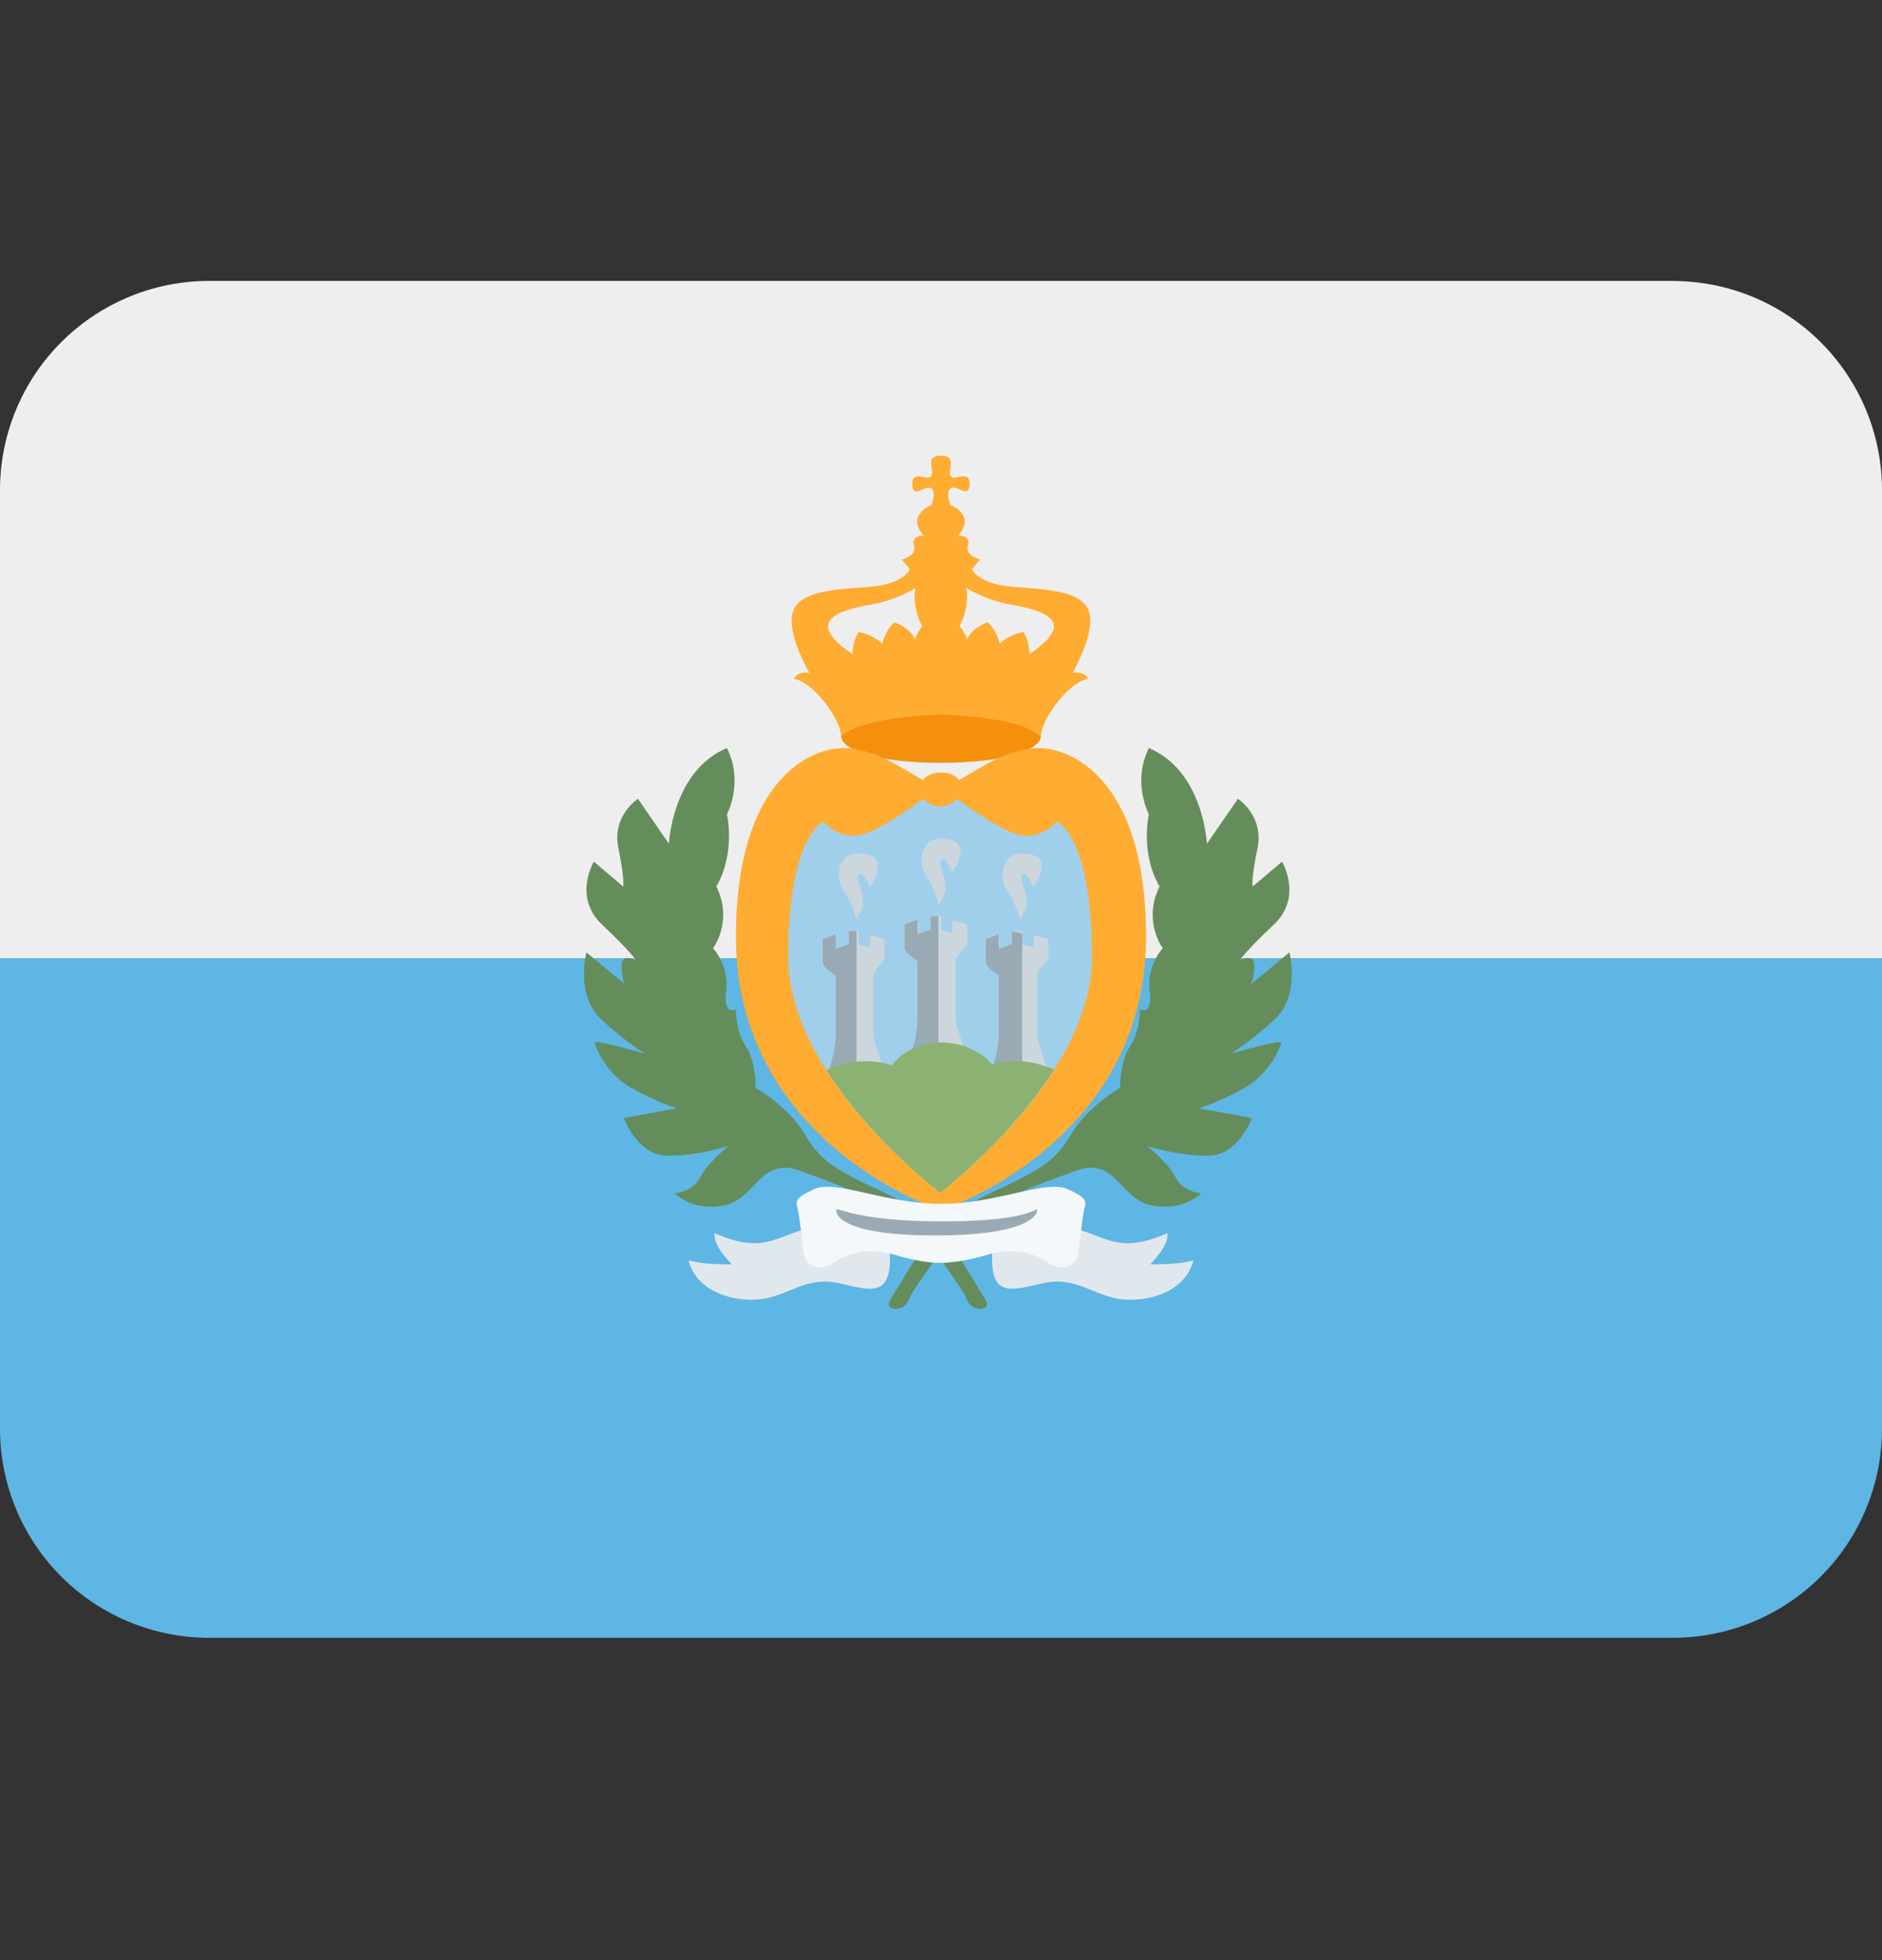 <svg xmlns="http://www.w3.org/2000/svg" width="24" height="25" fill="none" viewBox="0 0 24 25"><rect x="0" y="0" width="24" height="25" fill="#333333" stroke="none"/><path fill="#5EB6E4" d="M0 12.222v6a2.667 2.667 0 0 0 2.667 2.667h18.666A2.667 2.667 0 0 0 24 18.222v-6H0Z"/><path fill="#EEE" d="M21.333 3.583H2.667A2.667 2.667 0 0 0 0 6.249v5.973h24V6.25a2.667 2.667 0 0 0-2.667-2.666Z"/><path fill="#F4900C" d="M12 9.729c-1.622 0-1.77-.656 0-.656s1.622.656 0 .656Z"/><path fill="#FFAC33" d="M13.25 9.542c-.406 0-.73.25-1.02.406-.084-.104-.23-.094-.23-.094s-.146-.011-.23.094c-.291-.156-.614-.406-1.02-.406s-1.365.396-1.365 2.406c0 2.646 2.615 3.489 2.615 3.489s2.615-.844 2.615-3.49c0-2.01-.959-2.405-1.365-2.405Zm-3.125-.886c.261.052.603.53.603.744.24-.265 1.272-.286 1.272-.286s1.031.02 1.272.286c0-.213.343-.692.603-.744-.052-.104-.198-.073-.198-.073s.322-.552.198-.813c-.126-.26-.615-.25-1.011-.292-.396-.041-.469-.218-.469-.218l.104-.126s-.198-.041-.156-.177c.042-.135-.125-.125-.125-.125s.125-.126.073-.24a.28.28 0 0 0-.167-.146s-.073-.166 0-.218c.073-.052.24.146.24-.052 0-.198-.188-.032-.24-.104-.051-.072.095-.26-.124-.26s-.073.188-.125.26c-.052.074-.24-.093-.24.105s.167 0 .24.052c.072.052 0 .219 0 .219s-.115.03-.167.146c-.052.114.073.239.073.239s-.167-.01-.126.125c.042.136-.156.178-.156.178l.104.125s-.072.177-.468.219c-.396.04-.886.03-1.011.292-.125.26.198.812.198.812s-.145-.032-.197.072Zm2.75-.948c.354.063.927.188.25.636.01-.156-.073-.282-.073-.282s-.167.02-.302.146c-.058-.206-.156-.27-.156-.27s-.198.062-.26.218a.622.622 0 0 0-.097-.172.802.802 0 0 0 .096-.394c0-.032-.008-.061-.011-.092.172.105.381.18.553.21Zm-1.75 0c.17-.03.378-.104.549-.208-.003.03-.01.058-.01.09a.8.8 0 0 0 .097.398.626.626 0 0 0-.094.168c-.062-.156-.26-.218-.26-.218s-.099.064-.156.27c-.136-.125-.302-.146-.302-.146s-.084.126-.073.282c-.678-.448-.105-.574.25-.636Z"/><path fill="#A0CFEB" d="M13.925 12.208c0-1.552-.448-1.73-.448-1.73s-.216.261-.525.157c-.309-.104-.746-.448-.746-.448s-.077.097-.217.102c-.141-.004-.218-.102-.218-.102s-.438.344-.746.448c-.308.104-.525-.156-.525-.156s-.448.177-.448 1.73c0 1.467 1.739 2.85 1.927 2.995v.014l.01-.007.009.007v-.014c.188-.145 1.927-1.528 1.927-2.996Z"/><path fill="#CCD6DD" d="M11.541 13.687c.104-.302.167-.5.167-.678v-.76s-.167-.084-.167-.178v-.28l.167-.064v.188l.167-.063v-.167H12v.178l.146.031v-.156l.187.052v.26s-.146.157-.146.199v.76c0 .073.219.678.219.678h-.865Zm.433-2.146s-.047-.197-.161-.364c-.115-.167-.077-.479.176-.48.47 0 .157.423.157.423s-.104-.214-.146-.152c-.041.063.11.302.041.438l-.067.135Zm-1.052.188s-.047-.198-.161-.365c-.115-.167-.077-.479.176-.48.47 0 .157.423.157.423s-.104-.213-.146-.15c-.041.062.11.301.041.437l-.067.135Zm2.087 0s-.046-.198-.161-.365c-.115-.167-.077-.479.176-.48.47 0 .157.423.157.423s-.104-.213-.146-.15c-.041.062.11.301.042.437l-.068.135Zm-2.441 1.91c.056-.179.088-.316.088-.441v-.761s-.167-.083-.167-.178v-.28l.167-.063v.187l.167-.063v-.166h.125v.177l.146.031v-.156l.187.052v.26s-.146.157-.146.199v.76c0 .074.219.678.219.678s-.809-.165-.786-.236Zm2.009.236c.104-.302.166-.5.166-.678v-.76s-.166-.083-.166-.178v-.28l.166-.063v.187l.167-.063v-.166h.125v.177l.146.031v-.156l.188.052v.26s-.146.157-.146.199v.76c0 .046.087.305.152.49.036.106-.798.188-.798.188Z"/><path fill="#99AAB5" d="M10.922 11.875h-.099v.166l-.166.063v-.187l-.167.062v.282c0 .094.167.177.167.177v.76a1.5 1.5 0 0 1-.088.442c-.011.034.165.089.354.137v-1.902h-.001Zm1.045-.188h-.099v.166l-.167.063v-.187l-.166.062v.282c0 .094.166.177.166.177v.76a1.5 1.5 0 0 1-.088.442c-.01.034.166.089.354.137v-1.902Zm1.068.218-.131-.03v.166l-.167.062v-.187l-.166.063v.281c0 .094.166.177.166.177v.761a1.5 1.5 0 0 1-.088.441c-.011.034.165.09.386.168v-1.902Z"/><path fill="#8BB273" d="M12.656 13.578s-.219-.282-.656-.282c-.437 0-.625.292-.625.292s-.386-.152-.834.062c.529.833 1.315 1.46 1.438 1.554v.014l.009-.007.01.007v-.014c.123-.095.913-.727 1.443-1.563-.478-.203-.785-.063-.785-.063Z"/><path fill="#658D5C" d="M12.57 16.583c-.295-.482-.56-1.031-1.278-1.365-.719-.333-.833-.427-1.041-.77-.208-.344-.615-.573-.615-.573s.01-.323-.125-.531c-.136-.208-.126-.47-.126-.47s-.166.09-.125-.236c.041-.325-.167-.544-.167-.544s.261-.344.042-.787c.25-.431.135-.921.135-.921s.219-.406 0-.845c-.698.293-.74 1.22-.74 1.22l-.395-.573s-.334.218-.25.625c.083.406.062.494.062.494l-.374-.317s-.271.448.104.802c.374.354.437.459.437.459s-.187-.104-.187.063c0 .166.041.239.041.239l-.49-.406s-.145.552.198.864c.344.313.552.428.552.428s-.656-.188-.646-.14c.01.046.135.39.469.577.333.188.583.26.583.26l-.677.123s.166.482.562.482.771-.125.771-.125-.281.23-.365.406c-.083.178-.322.198-.322.198s.218.23.625.156c.406-.072.459-.625.959-.448.5.177 1.396.5 1.687.948.291.448.396.552.459.708.063.155.323.14.237-.001Z"/><path fill="#658D5C" d="M11.351 16.583c.294-.482.56-1.031 1.278-1.365.719-.333.834-.427 1.042-.77.208-.344.614-.573.614-.573s-.01-.323.126-.531c.136-.21.125-.47.125-.47s.167.09.125-.236c-.041-.325.167-.544.167-.544s-.26-.344-.041-.787c-.25-.431-.136-.921-.136-.921s-.218-.406 0-.845c.698.293.74 1.22.74 1.22l.396-.573s.333.218.25.625c-.084.406-.063.494-.063.494l.375-.317s.27.448-.104.802c-.375.354-.438.459-.438.459s.188-.104.188.063c0 .166-.042.239-.042.239l.49-.406s.146.552-.198.864c-.344.313-.552.428-.552.428s.656-.188.646-.14c-.011.046-.136.39-.469.577-.333.188-.583.26-.583.26l.677.123s-.167.482-.563.482c-.396 0-.77-.125-.77-.125s.281.23.364.406c.084.178.323.198.323.198s-.219.23-.625.156c-.407-.073-.459-.625-.959-.448-.5.177-1.396.5-1.687.948-.292.448-.396.552-.459.708-.063.155-.323.14-.237-.001Z"/><path fill="#E1E8ED" d="M10.417 15.651c-.49.057-.615.38-1.302.078-.032.156.218.396.218.396s-.374.01-.552-.052c.094.385.532.531.896.5.365-.032.594-.302 1.016-.208.422.094.726.223.642-.532-.283-.302-.918-.182-.918-.182Zm3.166 0c.49.057.615.38 1.302.078.032.156-.218.396-.218.396s.374.01.552-.052c-.094.385-.532.531-.896.5-.365-.032-.594-.302-1.016-.208-.422.094-.726.223-.642-.532.283-.302.918-.182.918-.182Z"/><path fill="#F5F8FA" d="M13.615 15.166c-.282-.125-.896.188-1.615.188s-1.333-.313-1.615-.188c-.281.125-.229.167-.208.27.021.105.052.386.073.542.02.156.187.26.385.126.198-.136.448-.199.792-.095.344.104.556.098.556.098s.246.006.59-.098c.344-.104.594-.04.792.095.198.135.365.03.386-.126.02-.156.052-.437.072-.541.021-.104.073-.146-.208-.27Z"/><path fill="#99AAB5" d="M13.225 15.437c0 .064-.127.32-1.301.32s-1.261-.257-1.261-.32c0-.064.192.141 1.365.141s1.197-.204 1.197-.141Z"/></svg>